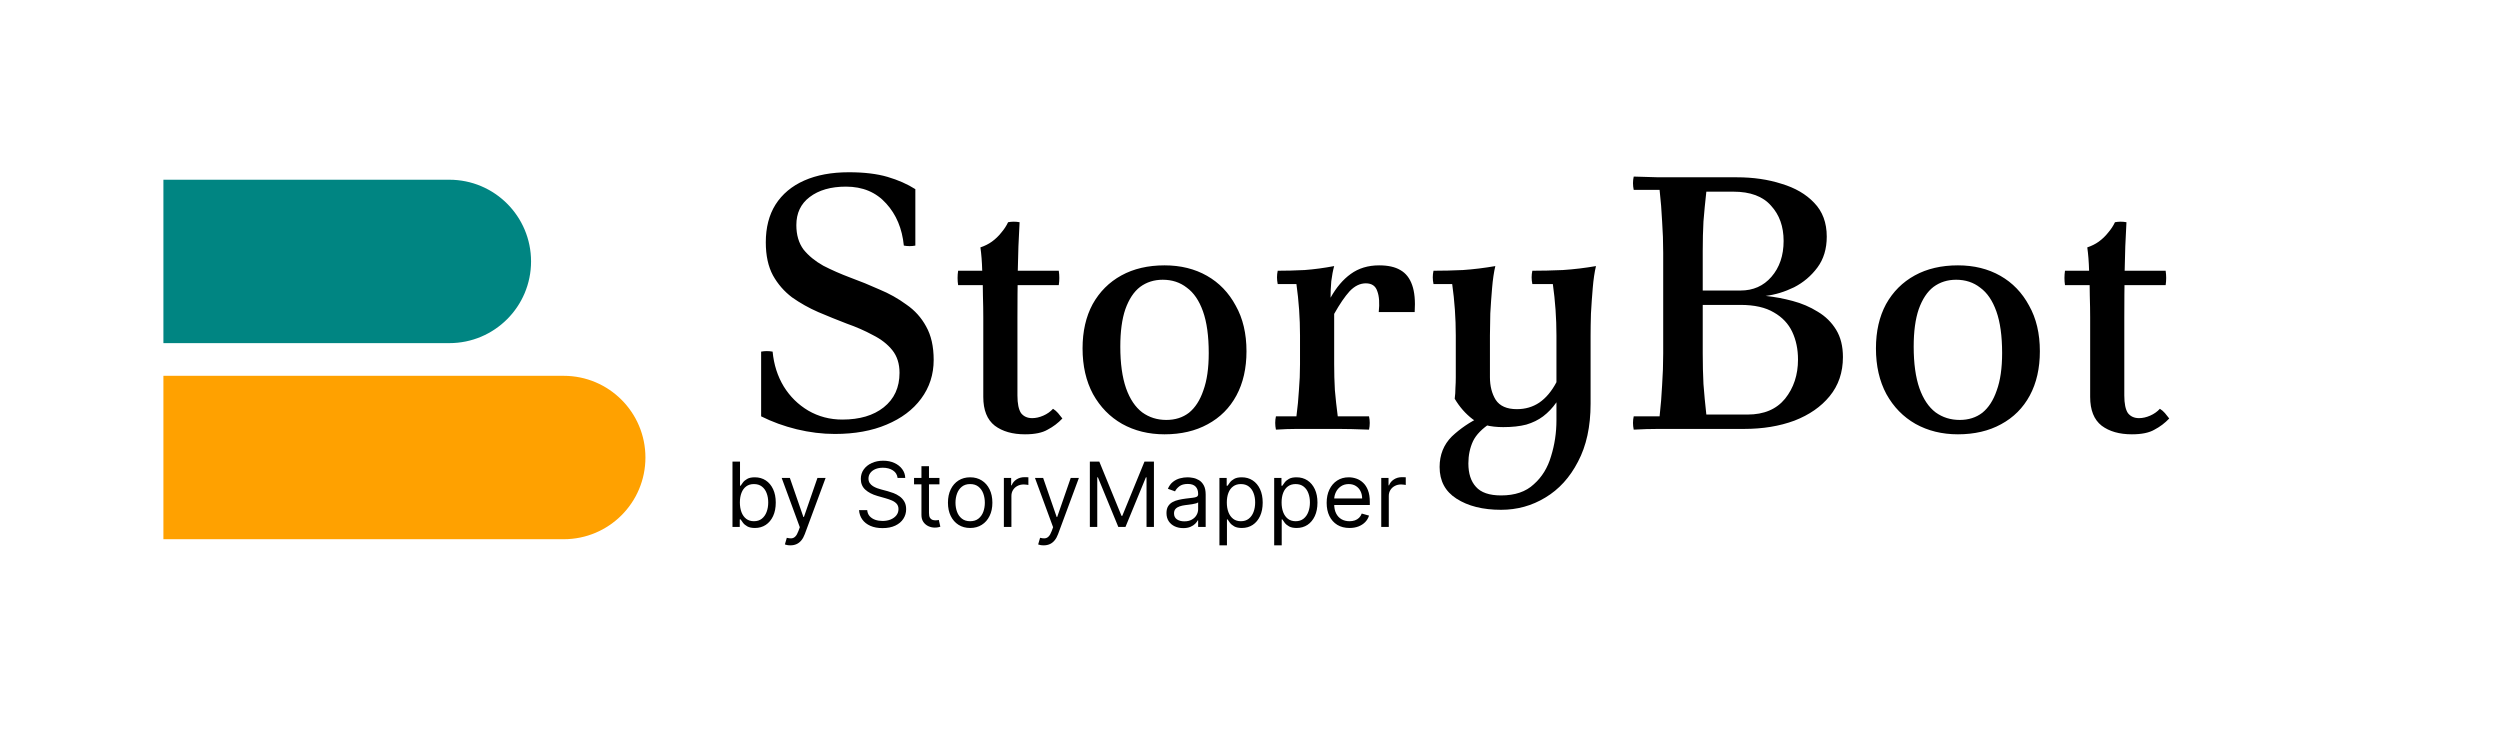 <svg width="204" height="60" viewBox="0 0 204 60" fill="none" xmlns="http://www.w3.org/2000/svg">
<g clip-path="url(#clip0_1592_860)">
<path d="M68.121 35.411C67.104 35.411 66.067 35.284 65.011 35.029C63.975 34.775 63.007 34.423 62.108 33.973V28.693C62.42 28.635 62.733 28.635 63.046 28.693C63.144 29.749 63.447 30.698 63.956 31.539C64.464 32.36 65.129 33.015 65.95 33.504C66.791 33.993 67.72 34.237 68.737 34.237C70.145 34.237 71.269 33.905 72.11 33.24C72.971 32.556 73.401 31.617 73.401 30.424C73.401 29.681 73.205 29.065 72.814 28.576C72.423 28.087 71.895 27.676 71.23 27.344C70.585 26.992 69.871 26.679 69.089 26.405C68.326 26.112 67.554 25.799 66.772 25.467C66.009 25.134 65.295 24.733 64.63 24.264C63.985 23.775 63.467 23.179 63.075 22.475C62.684 21.751 62.489 20.852 62.489 19.776C62.489 18.564 62.753 17.537 63.281 16.696C63.828 15.836 64.611 15.18 65.627 14.731C66.644 14.281 67.857 14.056 69.265 14.056C70.516 14.056 71.572 14.183 72.433 14.437C73.293 14.692 74.046 15.024 74.692 15.435V20.04C74.379 20.099 74.066 20.099 73.753 20.04C73.616 18.652 73.137 17.508 72.316 16.608C71.494 15.689 70.399 15.229 69.03 15.229C67.798 15.229 66.811 15.513 66.067 16.08C65.344 16.628 64.982 17.39 64.982 18.368C64.982 19.17 65.178 19.835 65.569 20.363C65.98 20.871 66.517 21.311 67.182 21.683C67.867 22.035 68.6 22.357 69.382 22.651C70.184 22.944 70.976 23.267 71.758 23.619C72.56 23.951 73.293 24.362 73.958 24.851C74.643 25.32 75.18 25.916 75.572 26.64C75.982 27.364 76.188 28.273 76.188 29.368C76.188 30.561 75.845 31.617 75.161 32.536C74.496 33.436 73.557 34.14 72.345 34.648C71.152 35.156 69.744 35.411 68.121 35.411ZM83.639 35.44C82.622 35.44 81.801 35.205 81.175 34.736C80.549 34.247 80.236 33.465 80.236 32.389V25.907C80.236 25.379 80.227 24.782 80.207 24.117C80.207 23.433 80.188 22.748 80.148 22.064C80.129 21.36 80.08 20.734 80.002 20.187C80.354 20.069 80.667 19.913 80.94 19.717C81.234 19.502 81.488 19.258 81.703 18.984C81.938 18.71 82.124 18.427 82.26 18.133C82.573 18.075 82.886 18.075 83.199 18.133C83.121 19.444 83.072 20.754 83.052 22.064C83.033 23.355 83.023 24.655 83.023 25.965V32.272C83.023 32.937 83.121 33.416 83.316 33.709C83.531 33.983 83.835 34.12 84.226 34.12C84.519 34.12 84.822 34.052 85.135 33.915C85.448 33.778 85.712 33.592 85.927 33.357C86.084 33.455 86.22 33.572 86.338 33.709C86.455 33.846 86.572 33.993 86.69 34.149C86.338 34.521 85.937 34.824 85.487 35.059C85.057 35.313 84.441 35.44 83.639 35.44ZM78.183 23.267C78.124 22.876 78.124 22.484 78.183 22.093H86.396C86.455 22.484 86.455 22.876 86.396 23.267H78.183ZM94.879 22.827C94.175 22.827 93.559 23.022 93.031 23.413C92.522 23.804 92.121 24.411 91.828 25.232C91.554 26.034 91.417 27.051 91.417 28.283C91.417 29.652 91.574 30.786 91.887 31.685C92.2 32.565 92.64 33.22 93.207 33.651C93.774 34.061 94.429 34.267 95.172 34.267L95.025 35.44C93.735 35.44 92.581 35.156 91.564 34.589C90.567 34.022 89.775 33.211 89.188 32.155C88.621 31.099 88.337 29.857 88.337 28.429C88.337 27.041 88.611 25.838 89.159 24.821C89.726 23.804 90.508 23.022 91.505 22.475C92.503 21.927 93.676 21.653 95.025 21.653L94.879 22.827ZM95.172 34.267C95.896 34.267 96.512 34.071 97.02 33.68C97.528 33.269 97.92 32.663 98.193 31.861C98.487 31.06 98.633 30.043 98.633 28.811C98.633 27.422 98.477 26.288 98.164 25.408C97.851 24.528 97.411 23.883 96.844 23.472C96.296 23.042 95.641 22.827 94.879 22.827L95.025 21.653C96.336 21.653 97.489 21.937 98.487 22.504C99.484 23.071 100.266 23.883 100.833 24.939C101.42 25.975 101.713 27.217 101.713 28.664C101.713 30.052 101.44 31.255 100.892 32.272C100.345 33.289 99.562 34.071 98.545 34.619C97.548 35.166 96.375 35.44 95.025 35.44L95.172 34.267ZM104.116 35.059C104.038 34.687 104.038 34.325 104.116 33.973H105.788C105.886 33.23 105.954 32.516 105.993 31.832C106.052 31.148 106.081 30.444 106.081 29.72V27.373C106.081 25.965 105.983 24.567 105.788 23.179H104.262C104.184 22.807 104.184 22.445 104.262 22.093C104.947 22.093 105.68 22.074 106.462 22.035C107.245 21.976 108.046 21.868 108.868 21.712C108.77 22.064 108.692 22.475 108.633 22.944C108.594 23.394 108.574 23.844 108.574 24.293L108.868 25.613V29.72C108.868 30.444 108.887 31.148 108.926 31.832C108.985 32.516 109.063 33.23 109.161 33.973H111.713C111.791 34.325 111.791 34.687 111.713 35.059C110.677 35.02 109.855 35 109.249 35C108.643 35 108.056 35 107.489 35C106.922 35 106.365 35 105.817 35C105.289 35 104.722 35.02 104.116 35.059ZM112.505 25.467C112.583 24.743 112.544 24.176 112.388 23.765C112.251 23.335 111.938 23.12 111.449 23.12C110.98 23.12 110.54 23.335 110.129 23.765C109.738 24.196 109.318 24.812 108.868 25.613L108.574 24.293C109.044 23.452 109.591 22.807 110.217 22.357C110.862 21.888 111.635 21.653 112.534 21.653C113.258 21.653 113.835 21.78 114.265 22.035C114.715 22.289 115.038 22.7 115.233 23.267C115.429 23.814 115.497 24.548 115.438 25.467H112.505ZM122.664 34.853C121.589 34.853 120.758 34.638 120.171 34.208C119.584 33.758 119.095 33.201 118.704 32.536C118.743 32.243 118.763 31.949 118.763 31.656C118.783 31.363 118.792 31.069 118.792 30.776V27.373C118.792 25.965 118.695 24.567 118.499 23.179H116.974C116.895 22.807 116.895 22.445 116.974 22.093C117.736 22.093 118.538 22.074 119.379 22.035C120.239 21.976 121.119 21.868 122.019 21.712C121.902 22.201 121.814 22.797 121.755 23.501C121.696 24.186 121.647 24.88 121.608 25.584C121.589 26.288 121.579 26.884 121.579 27.373V30.776C121.579 31.5 121.735 32.116 122.048 32.624C122.381 33.132 122.958 33.387 123.779 33.387C124.463 33.387 125.07 33.211 125.598 32.859C126.145 32.487 126.615 31.93 127.006 31.187V32.829C126.693 33.279 126.331 33.66 125.92 33.973C125.529 34.267 125.07 34.492 124.542 34.648C124.014 34.785 123.388 34.853 122.664 34.853ZM125.04 22.093C125.803 22.093 126.634 22.074 127.534 22.035C128.433 21.976 129.333 21.868 130.232 21.712C130.115 22.201 130.027 22.797 129.968 23.501C129.91 24.186 129.861 24.88 129.822 25.584C129.802 26.288 129.792 26.884 129.792 27.373V32.947C129.792 34.804 129.45 36.379 128.766 37.669C128.101 38.96 127.211 39.938 126.096 40.603C125.001 41.268 123.799 41.6 122.488 41.6C121.002 41.6 119.79 41.297 118.851 40.691C117.932 40.104 117.472 39.244 117.472 38.109C117.472 37.112 117.805 36.281 118.47 35.616C119.154 34.971 119.946 34.433 120.846 34.003L121.667 34.501C120.943 34.971 120.455 35.469 120.2 35.997C119.946 36.545 119.819 37.151 119.819 37.816C119.819 38.637 120.024 39.273 120.435 39.723C120.846 40.192 121.53 40.427 122.488 40.427C123.623 40.427 124.512 40.124 125.158 39.517C125.823 38.931 126.292 38.168 126.566 37.229C126.859 36.291 127.006 35.313 127.006 34.296V27.373C127.006 25.965 126.908 24.567 126.712 23.179H125.04C124.962 22.807 124.962 22.445 125.04 22.093ZM144.077 24.147C144.82 24.225 145.553 24.362 146.277 24.557C147.02 24.753 147.704 25.046 148.33 25.437C148.956 25.809 149.454 26.298 149.826 26.904C150.198 27.51 150.383 28.253 150.383 29.133C150.383 30.385 150.022 31.451 149.298 32.331C148.594 33.191 147.636 33.856 146.423 34.325C145.211 34.775 143.842 35 142.317 35H137.33C136.665 35 136 35 135.335 35C134.67 35 133.996 35.02 133.311 35.059C133.233 34.687 133.233 34.325 133.311 33.973H135.423C135.521 33.093 135.59 32.243 135.629 31.421C135.687 30.58 135.717 29.72 135.717 28.84V20.627C135.717 19.747 135.687 18.896 135.629 18.075C135.59 17.234 135.521 16.373 135.423 15.493H133.311C133.233 15.122 133.233 14.76 133.311 14.408C133.996 14.428 134.67 14.447 135.335 14.467C136 14.467 136.665 14.467 137.33 14.467H141.73C143.06 14.467 144.272 14.643 145.367 14.995C146.482 15.327 147.372 15.845 148.037 16.549C148.721 17.253 149.063 18.172 149.063 19.307C149.063 20.304 148.809 21.145 148.301 21.829C147.792 22.514 147.157 23.052 146.394 23.443C145.631 23.814 144.859 24.049 144.077 24.147ZM139.237 33.827H142.61C143.94 33.827 144.957 33.396 145.661 32.536C146.365 31.656 146.717 30.59 146.717 29.339C146.717 28.498 146.56 27.745 146.247 27.08C145.934 26.415 145.436 25.887 144.751 25.496C144.067 25.085 143.158 24.88 142.023 24.88H137.33V23.707H142.023C143.06 23.707 143.901 23.335 144.546 22.592C145.211 21.829 145.543 20.852 145.543 19.659C145.543 18.485 145.201 17.527 144.517 16.784C143.852 16.021 142.825 15.64 141.437 15.64H139.237C139.139 16.52 139.061 17.332 139.002 18.075C138.963 18.798 138.943 19.6 138.943 20.48V28.84C138.943 29.72 138.963 30.551 139.002 31.333C139.061 32.116 139.139 32.947 139.237 33.827ZM159.618 22.827C158.914 22.827 158.298 23.022 157.77 23.413C157.262 23.804 156.861 24.411 156.568 25.232C156.294 26.034 156.157 27.051 156.157 28.283C156.157 29.652 156.313 30.786 156.626 31.685C156.939 32.565 157.379 33.22 157.946 33.651C158.513 34.061 159.169 34.267 159.912 34.267L159.765 35.44C158.474 35.44 157.321 35.156 156.304 34.589C155.306 34.022 154.514 33.211 153.928 32.155C153.361 31.099 153.077 29.857 153.077 28.429C153.077 27.041 153.351 25.838 153.898 24.821C154.465 23.804 155.248 23.022 156.245 22.475C157.242 21.927 158.416 21.653 159.765 21.653L159.618 22.827ZM159.912 34.267C160.635 34.267 161.251 34.071 161.76 33.68C162.268 33.269 162.659 32.663 162.933 31.861C163.226 31.06 163.373 30.043 163.373 28.811C163.373 27.422 163.217 26.288 162.904 25.408C162.591 24.528 162.151 23.883 161.584 23.472C161.036 23.042 160.381 22.827 159.618 22.827L159.765 21.653C161.075 21.653 162.229 21.937 163.226 22.504C164.224 23.071 165.006 23.883 165.573 24.939C166.16 25.975 166.453 27.217 166.453 28.664C166.453 30.052 166.179 31.255 165.632 32.272C165.084 33.289 164.302 34.071 163.285 34.619C162.288 35.166 161.114 35.44 159.765 35.44L159.912 34.267ZM173.959 35.44C172.942 35.44 172.121 35.205 171.495 34.736C170.87 34.247 170.557 33.465 170.557 32.389V25.907C170.557 25.379 170.547 24.782 170.527 24.117C170.527 23.433 170.508 22.748 170.469 22.064C170.449 21.36 170.4 20.734 170.322 20.187C170.674 20.069 170.987 19.913 171.261 19.717C171.554 19.502 171.808 19.258 172.023 18.984C172.258 18.71 172.444 18.427 172.581 18.133C172.894 18.075 173.206 18.075 173.519 18.133C173.441 19.444 173.392 20.754 173.373 22.064C173.353 23.355 173.343 24.655 173.343 25.965V32.272C173.343 32.937 173.441 33.416 173.637 33.709C173.852 33.983 174.155 34.12 174.546 34.12C174.839 34.12 175.142 34.052 175.455 33.915C175.768 33.778 176.032 33.592 176.247 33.357C176.404 33.455 176.541 33.572 176.658 33.709C176.775 33.846 176.893 33.993 177.01 34.149C176.658 34.521 176.257 34.824 175.807 35.059C175.377 35.313 174.761 35.44 173.959 35.44ZM168.503 23.267C168.445 22.876 168.445 22.484 168.503 22.093H176.717C176.775 22.484 176.775 22.876 176.717 23.267H168.503Z" fill="black"/>
<path d="M59.77 43V37.667H60.385V39.635H60.437C60.482 39.566 60.545 39.477 60.624 39.37C60.706 39.26 60.822 39.163 60.974 39.078C61.126 38.991 61.333 38.948 61.593 38.948C61.93 38.948 62.227 39.032 62.484 39.2C62.741 39.369 62.941 39.608 63.085 39.917C63.23 40.226 63.302 40.59 63.302 41.01C63.302 41.434 63.23 41.801 63.085 42.112C62.941 42.421 62.742 42.661 62.486 42.831C62.231 42.999 61.937 43.083 61.604 43.083C61.347 43.083 61.141 43.041 60.986 42.956C60.832 42.869 60.713 42.771 60.63 42.661C60.546 42.55 60.482 42.458 60.437 42.385H60.364V43H59.77ZM60.374 41C60.374 41.302 60.419 41.569 60.507 41.8C60.596 42.029 60.725 42.208 60.895 42.339C61.066 42.467 61.274 42.531 61.52 42.531C61.777 42.531 61.992 42.464 62.164 42.328C62.337 42.191 62.467 42.007 62.554 41.776C62.643 41.543 62.687 41.285 62.687 41C62.687 40.719 62.644 40.465 62.557 40.24C62.472 40.012 62.342 39.833 62.169 39.7C61.997 39.567 61.781 39.5 61.52 39.5C61.27 39.5 61.06 39.563 60.89 39.69C60.72 39.815 60.592 39.99 60.505 40.216C60.418 40.44 60.374 40.701 60.374 41ZM64.494 44.5C64.39 44.5 64.297 44.491 64.216 44.474C64.134 44.458 64.078 44.443 64.046 44.427L64.203 43.885C64.352 43.924 64.484 43.938 64.599 43.927C64.713 43.917 64.815 43.865 64.903 43.773C64.993 43.683 65.076 43.536 65.151 43.333L65.265 43.021L63.786 39H64.453L65.557 42.188H65.599L66.703 39H67.369L65.671 43.583C65.595 43.79 65.5 43.961 65.388 44.096C65.275 44.233 65.144 44.335 64.994 44.401C64.847 44.467 64.68 44.5 64.494 44.5ZM73.243 39C73.212 38.736 73.085 38.531 72.863 38.385C72.641 38.24 72.368 38.167 72.045 38.167C71.809 38.167 71.602 38.205 71.425 38.281C71.25 38.358 71.113 38.463 71.014 38.596C70.917 38.73 70.868 38.882 70.868 39.052C70.868 39.194 70.902 39.317 70.97 39.419C71.039 39.52 71.127 39.604 71.235 39.672C71.343 39.738 71.456 39.792 71.574 39.836C71.692 39.878 71.8 39.911 71.899 39.938L72.441 40.083C72.58 40.12 72.734 40.17 72.904 40.234C73.076 40.299 73.24 40.386 73.397 40.497C73.555 40.607 73.685 40.747 73.787 40.919C73.89 41.091 73.941 41.302 73.941 41.552C73.941 41.84 73.865 42.101 73.714 42.333C73.565 42.566 73.346 42.751 73.058 42.888C72.772 43.025 72.424 43.094 72.014 43.094C71.632 43.094 71.301 43.032 71.022 42.909C70.744 42.786 70.525 42.614 70.365 42.393C70.207 42.173 70.118 41.917 70.097 41.625H70.764C70.781 41.826 70.849 41.993 70.967 42.125C71.087 42.255 71.238 42.352 71.42 42.417C71.604 42.479 71.802 42.51 72.014 42.51C72.26 42.51 72.482 42.471 72.678 42.391C72.874 42.309 73.029 42.196 73.144 42.052C73.259 41.906 73.316 41.736 73.316 41.542C73.316 41.365 73.266 41.221 73.168 41.109C73.069 40.998 72.938 40.908 72.777 40.839C72.615 40.769 72.441 40.708 72.253 40.656L71.597 40.469C71.18 40.349 70.851 40.178 70.608 39.956C70.365 39.733 70.243 39.443 70.243 39.083C70.243 38.785 70.324 38.524 70.485 38.302C70.648 38.078 70.867 37.904 71.141 37.781C71.418 37.656 71.726 37.594 72.066 37.594C72.41 37.594 72.715 37.655 72.983 37.779C73.25 37.9 73.462 38.067 73.618 38.279C73.776 38.49 73.859 38.731 73.868 39H73.243ZM76.659 39V39.521H74.586V39H76.659ZM75.19 38.042H75.805V41.854C75.805 42.028 75.83 42.158 75.88 42.245C75.933 42.33 75.998 42.387 76.078 42.417C76.16 42.444 76.246 42.458 76.336 42.458C76.404 42.458 76.459 42.455 76.503 42.448C76.546 42.439 76.581 42.432 76.607 42.427L76.732 42.979C76.69 42.995 76.632 43.01 76.558 43.026C76.483 43.043 76.388 43.052 76.274 43.052C76.1 43.052 75.93 43.015 75.763 42.94C75.598 42.865 75.461 42.752 75.352 42.599C75.244 42.446 75.19 42.254 75.19 42.021V38.042ZM79.165 43.083C78.804 43.083 78.488 42.997 78.215 42.825C77.944 42.654 77.732 42.413 77.58 42.104C77.428 41.795 77.353 41.434 77.353 41.021C77.353 40.604 77.428 40.24 77.58 39.93C77.732 39.619 77.944 39.378 78.215 39.206C78.488 39.034 78.804 38.948 79.165 38.948C79.527 38.948 79.843 39.034 80.113 39.206C80.386 39.378 80.598 39.619 80.749 39.93C80.902 40.24 80.978 40.604 80.978 41.021C80.978 41.434 80.902 41.795 80.749 42.104C80.598 42.413 80.386 42.654 80.113 42.825C79.843 42.997 79.527 43.083 79.165 43.083ZM79.165 42.531C79.44 42.531 79.665 42.461 79.843 42.32C80.02 42.18 80.151 41.995 80.236 41.766C80.321 41.536 80.363 41.288 80.363 41.021C80.363 40.754 80.321 40.504 80.236 40.273C80.151 40.042 80.02 39.856 79.843 39.714C79.665 39.571 79.44 39.5 79.165 39.5C78.891 39.5 78.665 39.571 78.488 39.714C78.311 39.856 78.18 40.042 78.095 40.273C78.01 40.504 77.968 40.754 77.968 41.021C77.968 41.288 78.01 41.536 78.095 41.766C78.18 41.995 78.311 42.18 78.488 42.32C78.665 42.461 78.891 42.531 79.165 42.531ZM81.916 43V39H82.51V39.604H82.552C82.624 39.406 82.757 39.246 82.947 39.122C83.138 38.999 83.354 38.938 83.593 38.938C83.638 38.938 83.695 38.938 83.763 38.94C83.83 38.942 83.882 38.944 83.916 38.948V39.573C83.895 39.568 83.848 39.56 83.773 39.55C83.7 39.537 83.623 39.531 83.541 39.531C83.347 39.531 83.173 39.572 83.02 39.654C82.869 39.733 82.749 39.845 82.661 39.987C82.574 40.128 82.531 40.288 82.531 40.469V43H81.916ZM85.162 44.5C85.058 44.5 84.965 44.491 84.884 44.474C84.802 44.458 84.746 44.443 84.714 44.427L84.871 43.885C85.02 43.924 85.152 43.938 85.266 43.927C85.381 43.917 85.483 43.865 85.571 43.773C85.661 43.683 85.744 43.536 85.819 43.333L85.933 43.021L84.454 39H85.121L86.225 42.188H86.266L87.371 39H88.037L86.339 43.583C86.263 43.79 86.168 43.961 86.055 44.096C85.943 44.233 85.812 44.335 85.662 44.401C85.515 44.467 85.348 44.5 85.162 44.5ZM88.932 37.667H89.703L91.515 42.094H91.578L93.39 37.667H94.161V43H93.557V38.948H93.505L91.838 43H91.255L89.588 38.948H89.536V43H88.932V37.667ZM96.55 43.094C96.296 43.094 96.066 43.046 95.859 42.95C95.653 42.853 95.489 42.714 95.367 42.531C95.246 42.347 95.185 42.125 95.185 41.865C95.185 41.635 95.23 41.45 95.32 41.307C95.411 41.163 95.531 41.05 95.683 40.969C95.834 40.887 96 40.826 96.183 40.786C96.367 40.745 96.551 40.712 96.737 40.688C96.98 40.656 97.177 40.633 97.328 40.617C97.481 40.6 97.592 40.571 97.662 40.531C97.733 40.491 97.768 40.422 97.768 40.323V40.302C97.768 40.045 97.698 39.846 97.558 39.703C97.419 39.561 97.208 39.49 96.925 39.49C96.631 39.49 96.401 39.554 96.234 39.682C96.068 39.811 95.951 39.948 95.883 40.094L95.3 39.885C95.404 39.642 95.543 39.453 95.716 39.318C95.892 39.181 96.083 39.085 96.289 39.031C96.498 38.976 96.702 38.948 96.904 38.948C97.032 38.948 97.18 38.964 97.347 38.995C97.515 39.024 97.677 39.086 97.834 39.18C97.992 39.273 98.123 39.415 98.227 39.604C98.331 39.793 98.383 40.047 98.383 40.365V43H97.768V42.458H97.737C97.695 42.545 97.626 42.638 97.529 42.737C97.432 42.836 97.302 42.92 97.141 42.99C96.979 43.059 96.782 43.094 96.55 43.094ZM96.643 42.542C96.886 42.542 97.091 42.494 97.258 42.398C97.426 42.303 97.553 42.18 97.638 42.029C97.725 41.878 97.768 41.719 97.768 41.552V40.99C97.742 41.021 97.685 41.05 97.597 41.075C97.51 41.1 97.409 41.121 97.294 41.141C97.182 41.158 97.071 41.174 96.964 41.188C96.858 41.2 96.772 41.21 96.706 41.219C96.546 41.24 96.397 41.273 96.258 41.32C96.121 41.365 96.01 41.434 95.925 41.526C95.841 41.616 95.8 41.74 95.8 41.896C95.8 42.109 95.879 42.271 96.037 42.38C96.196 42.488 96.399 42.542 96.643 42.542ZM99.505 44.5V39H100.098V39.635H100.171C100.217 39.566 100.279 39.477 100.359 39.37C100.44 39.26 100.557 39.163 100.708 39.078C100.861 38.991 101.067 38.948 101.328 38.948C101.664 38.948 101.961 39.032 102.218 39.2C102.475 39.369 102.676 39.608 102.82 39.917C102.964 40.226 103.036 40.59 103.036 41.01C103.036 41.434 102.964 41.801 102.82 42.112C102.676 42.421 102.476 42.661 102.221 42.831C101.966 42.999 101.671 43.083 101.338 43.083C101.081 43.083 100.875 43.041 100.721 42.956C100.566 42.869 100.447 42.771 100.364 42.661C100.281 42.55 100.217 42.458 100.171 42.385H100.119V44.5H99.505ZM100.109 41C100.109 41.302 100.153 41.569 100.242 41.8C100.33 42.029 100.46 42.208 100.63 42.339C100.8 42.467 101.008 42.531 101.255 42.531C101.512 42.531 101.726 42.464 101.898 42.328C102.072 42.191 102.202 42.007 102.289 41.776C102.377 41.543 102.421 41.285 102.421 41C102.421 40.719 102.378 40.465 102.291 40.24C102.206 40.012 102.077 39.833 101.903 39.7C101.731 39.567 101.515 39.5 101.255 39.5C101.005 39.5 100.795 39.563 100.625 39.69C100.454 39.815 100.326 39.99 100.239 40.216C100.152 40.44 100.109 40.701 100.109 41ZM103.973 44.5V39H104.567V39.635H104.64C104.685 39.566 104.748 39.477 104.828 39.37C104.909 39.26 105.026 39.163 105.177 39.078C105.329 38.991 105.536 38.948 105.796 38.948C106.133 38.948 106.43 39.032 106.687 39.2C106.944 39.369 107.144 39.608 107.289 39.917C107.433 40.226 107.505 40.59 107.505 41.01C107.505 41.434 107.433 41.801 107.289 42.112C107.144 42.421 106.945 42.661 106.69 42.831C106.434 42.999 106.14 43.083 105.807 43.083C105.55 43.083 105.344 43.041 105.19 42.956C105.035 42.869 104.916 42.771 104.833 42.661C104.75 42.55 104.685 42.458 104.64 42.385H104.588V44.5H103.973ZM104.578 41C104.578 41.302 104.622 41.569 104.71 41.8C104.799 42.029 104.928 42.208 105.098 42.339C105.269 42.467 105.477 42.531 105.723 42.531C105.98 42.531 106.195 42.464 106.367 42.328C106.54 42.191 106.671 42.007 106.757 41.776C106.846 41.543 106.89 41.285 106.89 41C106.89 40.719 106.847 40.465 106.76 40.24C106.675 40.012 106.546 39.833 106.372 39.7C106.2 39.567 105.984 39.5 105.723 39.5C105.473 39.5 105.263 39.563 105.093 39.69C104.923 39.815 104.795 39.99 104.708 40.216C104.621 40.44 104.578 40.701 104.578 41ZM110.119 43.083C109.734 43.083 109.401 42.998 109.122 42.828C108.844 42.656 108.63 42.417 108.479 42.109C108.329 41.8 108.255 41.441 108.255 41.031C108.255 40.621 108.329 40.26 108.479 39.948C108.63 39.634 108.84 39.389 109.109 39.214C109.38 39.036 109.696 38.948 110.057 38.948C110.265 38.948 110.471 38.983 110.674 39.052C110.877 39.121 111.062 39.234 111.229 39.391C111.395 39.545 111.528 39.75 111.627 40.005C111.726 40.26 111.776 40.575 111.776 40.948V41.208H108.692V40.677H111.151C111.151 40.451 111.105 40.25 111.015 40.073C110.927 39.896 110.8 39.756 110.635 39.654C110.472 39.551 110.279 39.5 110.057 39.5C109.812 39.5 109.6 39.561 109.421 39.682C109.244 39.802 109.108 39.958 109.013 40.151C108.917 40.344 108.869 40.55 108.869 40.771V41.125C108.869 41.427 108.921 41.683 109.026 41.893C109.131 42.102 109.278 42.26 109.466 42.37C109.653 42.477 109.871 42.531 110.119 42.531C110.281 42.531 110.427 42.509 110.557 42.464C110.689 42.417 110.802 42.347 110.898 42.255C110.993 42.161 111.067 42.045 111.119 41.906L111.713 42.073C111.651 42.274 111.546 42.451 111.398 42.604C111.25 42.755 111.068 42.873 110.851 42.958C110.634 43.042 110.39 43.083 110.119 43.083ZM112.71 43V39H113.304V39.604H113.346C113.419 39.406 113.551 39.246 113.742 39.122C113.933 38.999 114.148 38.938 114.388 38.938C114.433 38.938 114.489 38.938 114.557 38.94C114.625 38.942 114.676 38.944 114.71 38.948V39.573C114.69 39.568 114.642 39.56 114.567 39.55C114.494 39.537 114.417 39.531 114.335 39.531C114.141 39.531 113.967 39.572 113.815 39.654C113.664 39.733 113.544 39.845 113.455 39.987C113.368 40.128 113.325 40.288 113.325 40.469V43H112.71Z" fill="black"/>
<path d="M13.334 30.667H46C49.682 30.667 52.667 33.652 52.667 37.334C52.667 41.016 49.682 44 46 44H13.334V30.667Z" fill="#FFA100"/>
<path d="M13.334 14.666H36.667C40.349 14.666 43.334 17.651 43.334 21.333C43.334 25.015 40.349 27.999 36.667 27.999H13.334V14.666Z" fill="#008582"/>
</g>
<defs>
<clipPath id="clip0_1592_860">
<rect width="166" height="33.333" fill="white" transform="translate(13.334 13.333)"/>
</clipPath>
</defs>
</svg>
